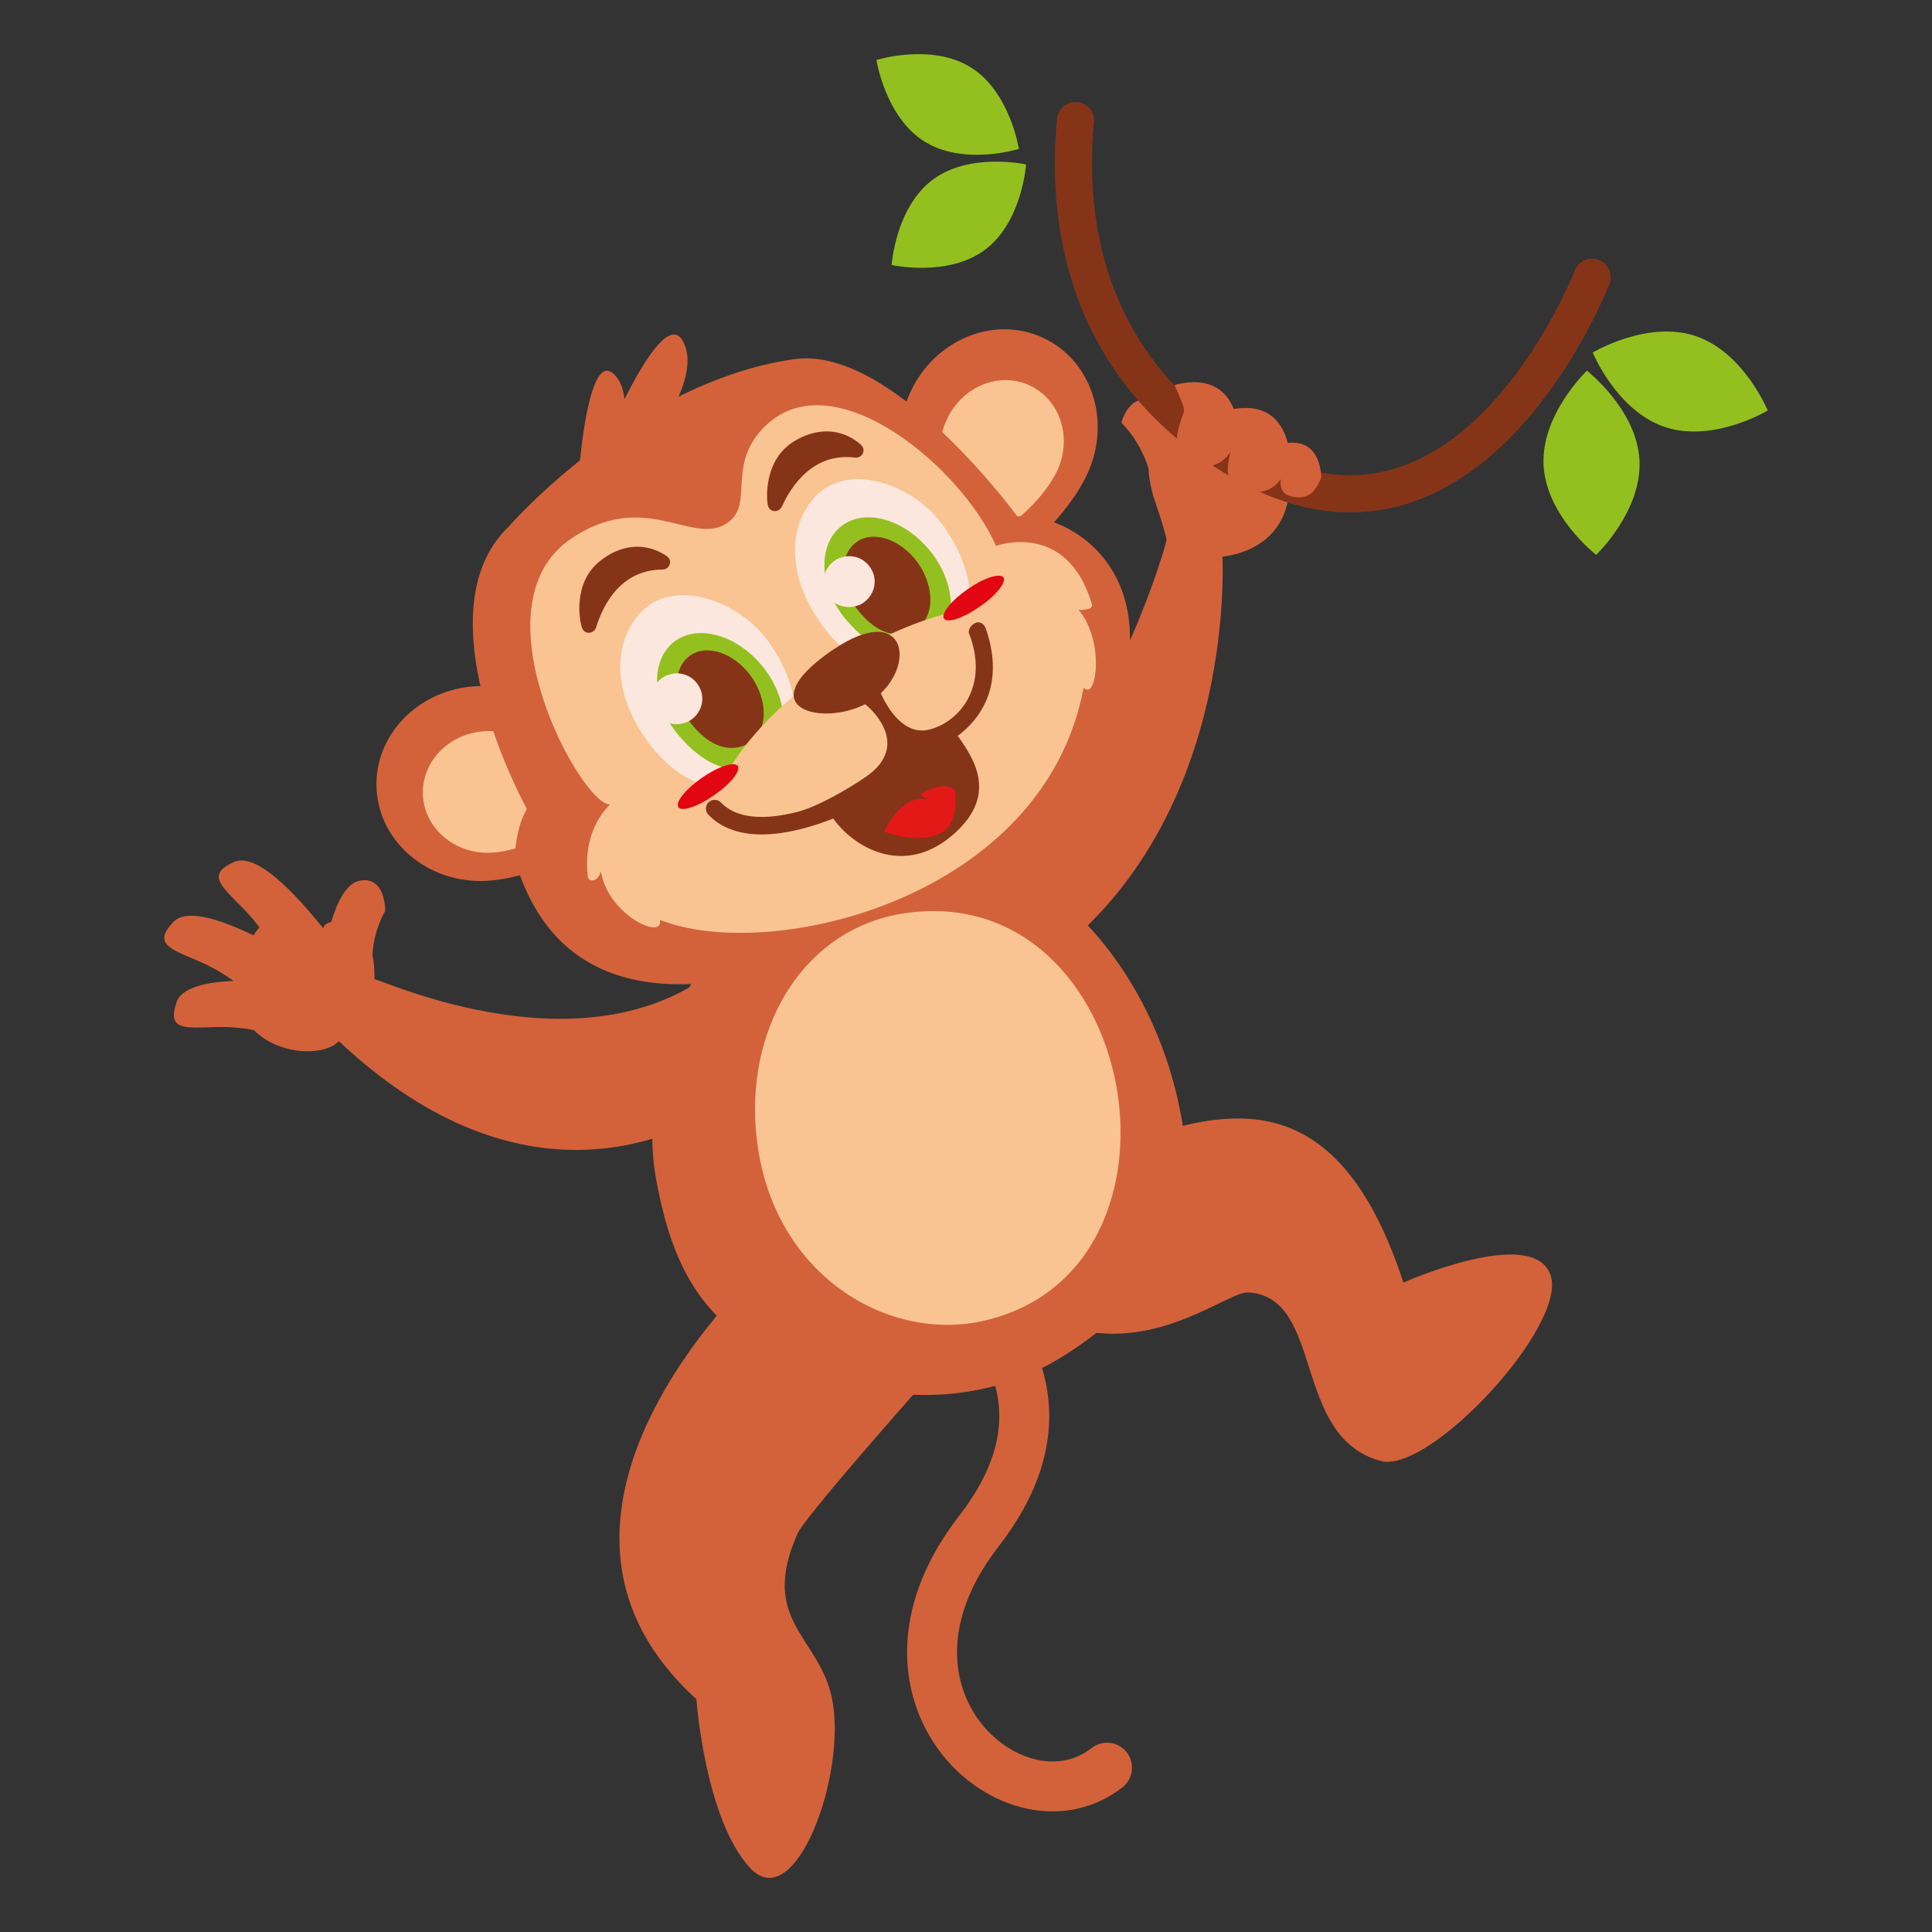 <svg id="Layer_1" enable-background="new 0 0 512 512" height="512" viewBox="0 0 512 512" width="512" xmlns="http://www.w3.org/2000/svg"><rect x="0" y="0" width="512" height="512" fill="#333333" stroke="none"/><g><g fill="#93c01f"><path d="m434.482 122.002c-.679-13.477-13.937-23.762-13.937-23.762s-12.159 11.565-11.481 25.041 13.937 23.762 13.937 23.762 12.16-11.565 11.481-25.041z"/><path d="m441.275 113.189c12.808 4.243 27.194-4.398 27.194-4.398s-6.383-15.518-19.193-19.761c-12.808-4.243-27.194 4.398-27.194 4.398s6.383 15.518 19.193 19.761z"/></g><g fill="#93c01f"><path d="m244.998 37.513c10.422 6.512 25.01 1.962 25.01 1.962s-2.308-15.106-12.728-21.617c-10.421-6.511-25.01-1.962-25.01-1.962s2.308 15.106 12.728 21.617z"/><path d="m247.165 47.628c-9.84 7.359-10.876 22.606-10.876 22.606s14.917 3.313 24.758-4.048c9.84-7.359 10.876-22.606 10.876-22.606s-14.917-3.312-24.758 4.048z"/></g><path d="m201.369 336.32c-8.878 8.483-67.486 67.945-16.814 113.985 0 0 2.26 31.814 14.226 44.713 11.965 12.9 25.762-24.77 21.72-44.859-3.311-16.458-19.48-20.586-9.128-43.744 1.459-3.262 16.462-20.708 30.819-37.026-17.526-6.478-31.862-18.012-40.823-33.069z" fill="#d3623b"/><g><path d="m323.975 147.517c-.122.328 4.58 74.913-52.652 111.154-9.994-11.514-7.102-22.989-17.501-34.145 34.121-10.974 54.442-76.917 55.35-81.477-1.103-4.743-3.566-11.605-3.55-11.6-.401-1.619-1.159-4.265-1.244-7.252-2.356-7.682-7.21-12.176-7.21-12.176s4.415-17.115 18.909 5.953c5.362 3.03 25.448 12.87 25.448 12.87s-.189 14.348-17.55 16.673z" fill="#d3623b"/></g><g fill="#d3623b"><path d="m57.377 272.183c4.003-.099 7.415.318 9.867.771 6.69 6.799 18.704 7.004 22.572 2.973 44.936 42.282 86.606 31.313 112.652 9.73-1.879-14.762-.473-29.925 2.262-42.703-1.164.61-2.322 1.175-3.476 1.711-.218.282-.438.559-.652.85-33.509 45.542-100.438 13.452-101.351 14.027-.017-1.441.039-3.819-.542-6.335.296-6.937 3.375-11.753 3.375-11.753s.191-9.421-6.753-8.064c-3.727.729-6.122 6.107-7.542 10.933-2.23.575-2.082 1.737-2.082 1.737s-.233-.311-.637-.773c-3.595-4.393-16.202-19.952-23.087-16.843-7.385 3.334-3.336 6.396 2.416 12.244 1.736 1.764 3.17 3.497 4.333 5.062-.539.661-1.065 1.371-1.573 2.122-7.249-3.529-17.447-7.493-21.216-3.541-5.593 5.864-.69 7.181 6.839 10.44 3.965 1.718 7.05 3.689 9.094 5.174-6.8.306-13.718 1.612-15.088 5.633-2.614 7.669 2.388 6.806 10.589 6.605z"/><path d="m262.018 362.468c1.276 2.868 2.122 5.768 2.531 8.739.605 4.457.252 9.097-1.348 14.156-1.603 5.051-4.49 10.523-9.028 16.372-7.538 9.708-11.762 19.489-13.202 28.765-1.451 9.272-.086 17.971 3.193 25.317 4.188 9.385 11.378 16.606 19.785 20.672 4.207 2.029 8.742 3.266 13.38 3.505 4.63.24 9.373-.541 13.811-2.519 2.206-.982 4.331-2.254 6.32-3.812 2.877-2.252 3.384-6.411 1.132-9.288s-6.411-3.384-9.288-1.132v.001c-1.15.899-2.33 1.601-3.545 2.143-2.438 1.082-5.03 1.529-7.754 1.392-4.072-.201-8.439-1.788-12.327-4.619-3.888-2.823-7.26-6.851-9.427-11.724-2.261-5.099-3.258-11.1-2.206-17.901 1.061-6.797 4.203-14.461 10.582-22.69 3.546-4.57 6.375-9.126 8.508-13.672 3.202-6.813 4.826-13.631 4.919-20.245.102-6.613-1.33-12.973-3.949-18.84-1.645-3.695-3.753-7.198-6.23-10.521-4.088 1.152-8.493 2.691-13.199 4.699 3.176 3.641 5.647 7.393 7.342 11.202z"/><path d="m284.978 352.211c22.407 5.705 40.492-10.052 45.88-9.703 20.252 1.311 11.361 38.248 35.05 44.666 12.963 3.512 49.662-36.013 44.994-49.293s-38.977 2.016-38.977 2.016c-18.982-58.01-51.713-44.878-81.058-34.135s-28.296 40.744-5.889 46.449z"/><path d="m269.565 229.712c-4.555 1.336-9.528 2.406-14.96 3.148-24.508 3.35-54.769 6.03-58.35 6.245-7.736 10.531-15.238 23.783-19.58 38.017-3.543 11.615-4.982 23.881-2.717 35.854.879 4.648 1.918 9.137 3.271 13.419 3.905 12.36 10.446 22.982 23.473 30.63 20.007 11.745 40.999 14.912 59.113 11.172 7.239-1.495 14.016-4.094 20.089-7.691 17.273-10.232 34.352-26.9 34.506-50.846.08-12.38-5.599-55.14-44.845-79.948z"/></g><g><g><path d="m170.734 205.418c.733 14.247-26.488 27.227-41.831 28.017-15.342.79-28.374-10.119-29.108-24.366-.733-14.247 11.11-26.436 26.452-27.225s43.754 9.328 44.487 23.574z" fill="#d3623b"/><path d="m156.346 208.488c.458 8.891-16.53 16.992-26.105 17.484s-17.708-6.315-18.165-15.206c-.458-8.891 6.933-16.498 16.508-16.991s27.305 5.822 27.762 14.713z" fill="#f9c491"/></g><g><path d="m246.641 154.004c12.958 5.966 35.111-14.496 41.537-28.451s1.13-30.104-11.828-36.07-28.671.509-35.096 14.464-7.571 44.09 5.387 50.057z" fill="#d3623b"/><path d="m254.294 142.392c8.087 3.723 21.912-9.047 25.922-17.755s.705-18.787-7.382-22.51-17.893.318-21.902 9.026c-4.01 8.709-4.724 27.516 3.362 31.239z" fill="#f9c491"/></g><path d="m276.676 137.542c-2.346-.666-4.731-.927-7.089-.707 0 0-1.087-1.491-3.015-3.904-3.911-4.894-11.296-13.595-20.18-21.438-3.881-3.425-8.046-6.683-12.332-9.389-7.773-4.908-15.94-7.996-23.517-6.932-10.986 1.544-21.356 5.278-30.707 9.951 2.225-5.123 3.494-10.817 1.019-14.928-3.454-5.738-10.422 5.73-15.369 15.635-.28-2.767-1.15-5.266-3.032-6.884-5.354-4.607-7.904 14.667-8.745 23.046-11.853 9.434-18.991 17.658-18.991 17.658-9.963 9.649-10.715 24.33-8.227 38.133.788 4.369 1.899 8.649 3.147 12.655 4.219 13.545 9.987 23.944 9.987 23.944-1.223 2.218-2.037 4.534-2.488 6.897-.536 2.812-.976 5.796-.074 8.554 19.416 59.338 97.516 17.427 119.185 5.498 4.803-2.644 16.271-12.293 20.042-15.176.2-.153.442-.265.599-.459 37.164-45.991 22.135-75.81-.213-82.154z" fill="#d3623b"/><path d="m289.385 160.191c-6.568-22.445-25.418-15.532-25.418-15.532-9.154-20.741-42.701-49.03-60.829-32.074-11.485 10.743-2.319 21.695-11.296 26.541s-21.388-9.258-40.432 3.584c-26.447 17.834 2.734 70.817 10.248 70.478-4.142 4.169-6.87 10.592-5.886 19.13.19 1.648 2.832 1.369 3.444-1.417 1.883 11.233 15.667 17.921 15.695 13.445.001-.192-.007-.377-.01-.566 29.29 11.614 101.763-5.568 112.27-61.521.066.059.12.12.187.179 3.363 2.952 5.333-12.842-1.524-20.793-.001.002 4.016.138 3.551-1.454z" fill="#f9c491"/><path d="m250.123 139.536c-7.944-11.33-24.673-16.7-33.206-8.749-7.736 7.252-8.816 20.331-.047 33.453 20.304 30.314 55.019 6.206 33.253-24.704z" fill="#fce7de"/><g><path d="m246.216 145.66c-7.06-8.438-17.592-11.1-23.633-5.907-6.041 5.192-5.375 16.373 1.792 24.666 13.054 15.156 23.311 6.163 23.633 5.907 4.218-3.62 5.048-10.126 2.81-16.597-.969-2.768-2.517-5.602-4.602-8.069z" fill="#93c01f"/><path d="m243.163 149.044c-4.553-6.233-11.861-8.642-16.307-5.297s-4.55 11.202.08 17.396c8.479 11.248 16.117 5.491 16.307 5.297 3.116-2.372 4.061-6.905 2.745-11.526-.56-2.025-1.502-4.046-2.825-5.87z" fill="#863418"/><path d="m227.375 160.442c.083-.021.166-.041.25-.062 3.432-1.467 5.105-5.411 3.638-8.843-.186-.395-.372-.791-.641-1.165-1.677-2.498-4.874-3.649-7.786-2.576-.166.041-.25.062-.416.103-3.432 1.467-5.105 5.411-3.638 8.843.475 1.206 1.241 2.164 2.216 2.894 1.804 1.231 4.193 1.611 6.377.806z" fill="#fce7de"/></g><path d="m203.826 170.287c-7.944-11.33-24.673-16.7-33.206-8.749-7.736 7.252-8.816 20.331-.047 33.453 20.303 30.314 55.019 6.207 33.253-24.704z" fill="#fce7de"/><g><path d="m201.864 176.329c-7.06-8.438-17.592-11.1-23.633-5.907s-5.375 16.373 1.792 24.666c13.054 15.156 23.311 6.163 23.633 5.907 4.218-3.62 5.048-10.126 2.81-16.597-.97-2.768-2.517-5.602-4.602-8.069z" fill="#93c01f"/><path d="m199.002 179.162c-4.553-6.233-11.861-8.642-16.307-5.297s-4.55 11.202.08 17.396c8.479 11.248 16.117 5.491 16.307 5.297 3.116-2.372 4.061-6.905 2.745-11.526-.56-2.025-1.502-4.045-2.825-5.87z" fill="#863418"/><path d="m181.693 191.487c.083-.021.166-.041.25-.062 3.432-1.467 5.105-5.411 3.638-8.843-.186-.395-.372-.791-.641-1.165-1.677-2.498-4.874-3.649-7.786-2.576-.166.041-.25.062-.416.103-3.432 1.467-5.105 5.411-3.638 8.843.475 1.206 1.241 2.164 2.216 2.894 1.804 1.231 4.193 1.611 6.377.806z" fill="#fce7de"/></g><ellipse cx="235.497" cy="197.092" fill="#f9c491" rx="54.172" ry="25.174" transform="matrix(.837 -.547 .547 .837 -69.454 160.909)"/><path d="m154.259 166.419c.599 1.789 3.115 1.644 3.709-.147 1.837-5.945 6.498-15.277 17.589-15.337 1.925-.009 2.765-2.354 1.219-3.502-3.929-2.799-10.704-4.407-17.788 1.269-7.244 5.737-5.439 15.878-4.729 17.717z" fill="#863418"/><path d="m203.508 133.945c.369 1.85 2.883 2.023 3.698.321 2.57-5.666 8.369-14.338 19.379-13.001 1.911.233 3.039-1.987 1.65-3.321-3.545-3.272-10.064-5.719-17.806-.98-7.908 4.781-7.394 15.068-6.921 16.981z" fill="#863418"/><path d="m266.011 153.243c-.023-.091-.045-.183-.102-.217-.534-.788-2.415-.565-4.778.455-.479.215-1.004.442-1.518.714-1.027.545-2.078 1.192-3.197 1.953-4.34 3.01-7.107 6.503-6.256 7.793.897 1.279 5.153-.112 9.481-3.168 4.146-2.816 6.822-6.092 6.37-7.53z" fill="#e20613"/><path d="m195.614 203.213c-.023-.091-.045-.183-.102-.217-.534-.788-2.415-.565-4.778.455-.479.215-1.004.442-1.518.714-1.027.545-2.078 1.192-3.197 1.953-4.34 3.01-7.107 6.503-6.256 7.793.897 1.279 5.153-.112 9.481-3.168 4.146-2.816 6.822-6.092 6.37-7.53z" fill="#e20613"/><g><path d="m258.428 165.107c-1.465.665-1.838 2.208-1.664 2.648 5.604 14.226-2.733 23.836-10.746 25.64-8.013 1.803-12.581-9.686-12.581-9.686 3.78-3.596 5.449-8.234 4.85-11.642-.226-1.284-.778-2.386-1.655-3.195-2.243-2.07-6.64-2.179-13.332 1.714-.645.375-1.314.793-2.002 1.245-.978.642-1.988 1.342-3.053 2.148-18.388 13.911-.401 18.428 11.012 12.658.544.284 12.942 10.551.084 19.321-4.606 3.142-12.655 7.825-18.014 9.197-4.266 1.096-8.384 1.587-11.875 1.222-1.747-.18-3.333-.569-4.73-1.176-1.397-.609-2.608-1.427-3.65-2.514-.887-.926-2.357-.958-3.282-.071-.926.887-.958 2.357-.072 3.282 1.489 1.557 3.247 2.734 5.155 3.561 2.867 1.243 6.051 1.716 9.363 1.677 3.314-.041 6.771-.595 10.243-1.484 2.796-.717 5.6-1.657 8.34-2.732 5.307 7.501 18.294 15.372 31.126 4.8 12.832-10.573 6.325-20.483 1.862-26.714 5.707-4.245 12.717-13.089 7.452-28.403-.324-.947-1.366-2.161-2.831-1.496z" fill="#863418"/><path d="m243.937 210.58 1.709 1.188c-7.255-1.024-11.294 8.613-11.294 8.613 5.525 2.078 12.661 2.521 16.152-.412 3.121-2.622 2.925-8.408 2.553-10.658-3.663-2.719-9.12 1.269-9.12 1.269z" fill="#e31917"/></g></g><path d="m240.009 241.985c-26.346 3.761-41.762 28.966-39.741 56.837 2.762 38.1 34.287 57.069 60.253 51.239 59.586-13.379 41.392-116.914-20.512-108.076z" fill="#f9c491"/><g><path d="m280.12 31.49c-1.236 12.842-.895 29.47 5.069 46.357 5.94 16.878 17.669 33.951 38.567 47.045 8.796 5.526 17.235 8.784 25.245 10.145 12.944 2.221 24.612-.64 34.335-6.024 14.618-8.093 25.223-21.531 32.37-32.864 7.128-11.352 10.744-20.703 10.822-20.898.981-2.536-.281-5.388-2.817-6.368-2.536-.981-5.388.281-6.368 2.817l-.054.136c-.635 1.627-7.126 17.335-18.696 31.274-5.773 6.977-12.788 13.476-20.78 17.694-8.017 4.215-16.889 6.253-27.162 4.525-6.574-1.119-13.776-3.828-21.658-8.776-19.027-11.978-29.168-26.932-34.52-41.988-5.329-15.048-5.702-30.264-4.551-42.128.261-2.707-1.721-5.113-4.428-5.374-2.706-.262-5.113 1.72-5.374 4.427z" fill="#863418"/></g><path d="m339.419 126.975c-2.445 3.261-5.313 3.756-8.96 3.153-4.734-.782-6.102-4.009-4.353-10.368-2.508 3.626-5.459 4.186-9.252 3.558-5.586-.923-6.502-5.233-3.117-14.102.516-1.351-2.532-6.727-2.393-7.23 9.715-2.44 13.84 1.981 15.608 6.399 9.766-1.626 13.13 4.353 14.305 8.978 9.092-.93 8.832 8.981 8.892 9.168-.225.565-.454 1.069-.69 1.528-1.793 3.502-3.919 4.061-6.779 3.587-2.517-.415-3.576-1.889-3.261-4.671z" fill="#d3623b"/></g></svg>